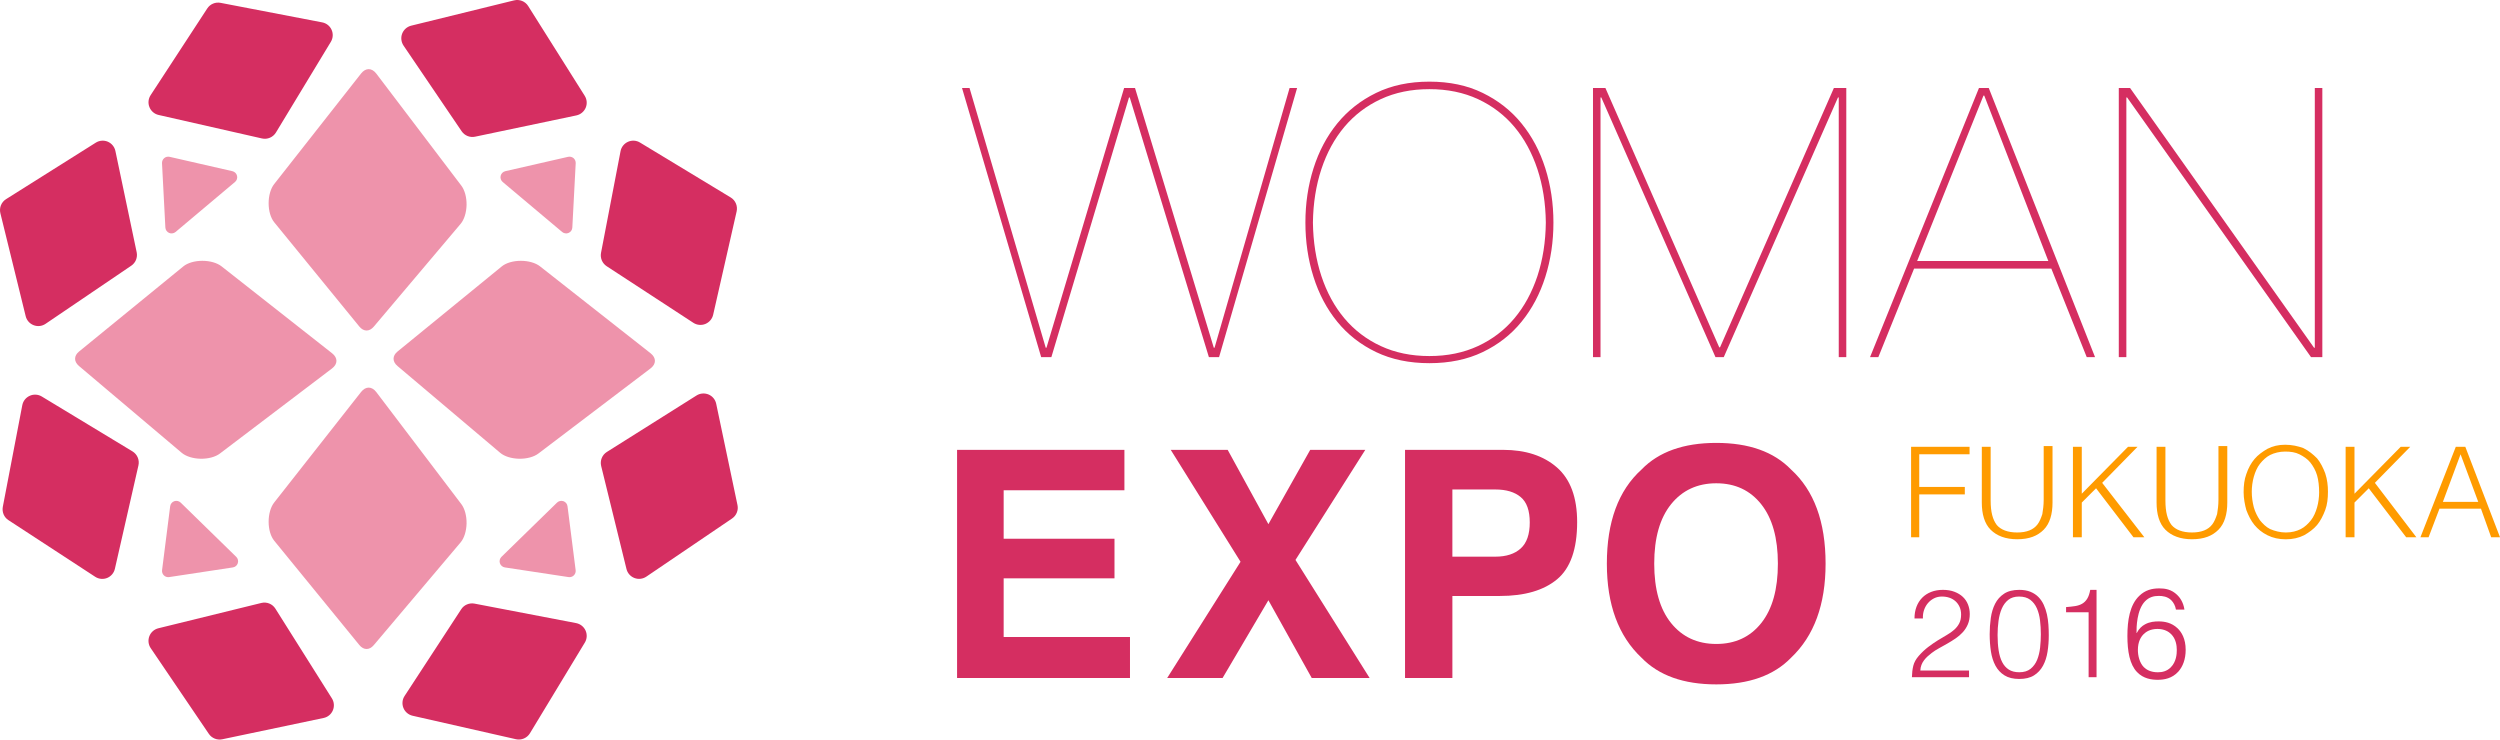 <svg version="1.1" xmlns="http://www.w3.org/2000/svg" xmlns:xlink="http://www.w3.org/1999/xlink" x="0px" y="0px" width="202.828px" height="60px" viewBox="0 0 202.828 60" xml:space="preserve"><g><path fill="#EE93AB" d="m14.244 18.82 4.821-4.055c.147-.122.212-.316.167-.503-.045-.186-.191-.331-.377-.374l-5.095-1.165c-.155-.034-.316.004-.436.105-.063.052-.113.122-.142.196-.028.067-.041.141-.038.217l.273 5.219c.01.191.127.36.302.437C13.893 18.973 14.098 18.943 14.244 18.82M19.165 45.177l-4.506-4.4c-.138-.133-.338-.176-.517-.116-.181.063-.312.223-.336.411l-.658 5.186c-.019.157.035.313.148.424.057.057.13.1.207.122.071.022.146.027.219.016l5.168-.784c.19-.028.346-.162.403-.343C19.353 45.51 19.303 45.31 19.165 45.177M45.607 18.82l-4.822-4.055c-.146-.122-.211-.316-.166-.503.046-.186.191-.331.378-.374l5.095-1.165c.153-.034.315.004.437.105.062.052.11.122.14.196.029.067.041.141.038.217l-.274 5.219c-.008.191-.124.36-.301.437C45.957 18.973 45.754 18.943 45.607 18.82M40.685 45.177l4.508-4.4c.138-.133.338-.176.517-.116.181.063.309.223.333.411l.66 5.186c.021.157-.034.313-.147.424-.058.057-.129.1-.208.122-.071.022-.144.027-.219.016l-5.169-.784c-.187-.028-.344-.162-.404-.343C40.497 45.51 40.549 45.31 40.685 45.177M37.429 15.062l-6.9-9.091c-.364-.477-.859-.482-1.232-.01l-7.051 8.971c-.285.359-.452.942-.452 1.559 0 .62.169 1.195.453 1.542l6.905 8.459c.175.214.379.323.583.324.205.002.409-.101.59-.314l7.046-8.34c.291-.343.467-.914.482-1.532C37.864 16.012 37.704 15.426 37.429 15.062M37.429 40.9l-6.9-9.091c-.364-.477-.859-.482-1.232-.011l-7.051 8.97c-.285.36-.452.943-.452 1.562 0 .618.169 1.194.453 1.54l6.905 8.46c.175.215.379.323.583.324.205.004.409-.102.59-.314l7.046-8.337c.291-.343.467-.916.482-1.534C37.864 41.85 37.704 41.264 37.429 40.9M43.683 36.793l9.091-6.899c.478-.364.482-.858.01-1.232l-8.97-7.052c-.359-.284-.942-.45-1.559-.45-.619 0-1.196.169-1.543.452l-8.458 6.905c-.215.175-.323.38-.325.583-.001.206.102.41.316.592l8.337 7.046c.342.29.914.467 1.534.48C42.734 37.229 43.321 37.071 43.683 36.793M17.845 36.793l9.091-6.899c.477-.364.482-.858.009-1.232l-8.969-7.052c-.359-.284-.942-.45-1.56-.45-.618 0-1.194.169-1.541.452l-8.458 6.905C6.2 28.692 6.093 28.897 6.092 29.1c-.004.206.104.41.314.592l8.338 7.046c.343.29.915.467 1.532.48C16.896 37.229 17.483 37.071 17.845 36.793"/><path fill="#D52E61" d="m26.927 56.659-4.585-7.28c-.24-.382-.7-.57-1.142-.46l-8.352 2.053c-.335.082-.607.322-.731.643-.123.324-.082.686.111.97l4.715 6.953c.12.178.288.308.478.385.19.077.402.099.61.055l8.221-1.728c.337-.068.618-.299.753-.618C27.139 57.315 27.111 56.95 26.927 56.659M33.47 58.068l8.389 1.905c.442.101.898-.094 1.134-.48l4.456-7.361c.178-.292.2-.656.06-.971-.141-.316-.426-.54-.764-.607l-8.249-1.582c-.211-.041-.421-.013-.611.067-.187.079-.353.213-.467.394l-4.593 7.032c-.19.287-.224.651-.095.971C32.858 57.755 33.135 57.991 33.47 58.068M47.439 7.772l-4.585-7.279c-.241-.385-.701-.571-1.143-.463l-8.352 2.053c-.334.083-.607.325-.731.645-.124.323-.08.684.111.97l4.716 6.952c.121.176.286.307.477.385.19.077.403.099.611.055l8.22-1.727c.338-.071.618-.304.755-.62C47.652 8.427 47.622 8.063 47.439 7.772M12.866 9.327l8.388 1.906c.442.101.898-.095 1.134-.483l4.455-7.357c.179-.296.201-.66.061-.972-.138-.315-.425-.542-.766-.606L17.892.23c-.212-.04-.424-.015-.612.066-.189.079-.353.217-.467.394l-4.593 7.032c-.189.29-.225.652-.095.971C12.254 9.014 12.53 9.251 12.866 9.327M56.512 32.085l-7.277 4.582c-.385.243-.57.702-.461 1.143l2.053 8.354c.082.334.323.606.644.73.323.124.684.082.969-.112l6.953-4.715c.176-.119.31-.287.385-.478.078-.187.101-.4.055-.611l-1.727-8.22c-.069-.336-.301-.617-.619-.752C57.167 31.874 56.805 31.9 56.512 32.085M57.858 25.541l1.906-8.388c.099-.443-.094-.899-.481-1.133l-7.36-4.456c-.294-.179-.658-.201-.971-.061-.316.141-.544.426-.606.763l-1.585 8.251c-.039.211-.013.421.066.61.082.187.214.353.393.47l7.035 4.593c.288.187.652.223.969.093C57.544 26.154 57.78 25.876 57.858 25.541M7.77 11.575l-7.278 4.582c-.385.242-.57.703-.461 1.143l2.053 8.353c.083.335.324.607.645.73.321.125.683.084.968-.111l6.953-4.715c.178-.12.308-.287.386-.476.075-.191.097-.404.054-.612l-1.727-8.22c-.071-.337-.302-.618-.62-.755C8.426 11.362 8.062 11.391 7.77 11.575M9.322 46.144l1.91-8.388c.1-.439-.096-.898-.483-1.134l-7.357-4.452c-.295-.18-.661-.202-.974-.061-.315.139-.543.422-.609.761l-1.581 8.252c-.039.209-.013.421.064.609.082.191.214.355.396.471l7.034 4.592c.287.19.65.224.971.096C9.01 46.759 9.248 46.481 9.322 46.144"/><g><g><path fill="#D52E61" d="M105.235 7.142 98.904 28.976 98.079 28.976 91.658 7.906 91.598 7.906 85.298 28.976 84.472 28.976 78.051 7.142 78.66 7.142 84.841 28.213 84.902 28.213 91.2 7.142 92.086 7.142 98.477 28.213 98.538 28.213 104.625 7.142zM106.566 13.656c.437-1.386 1.081-2.599 1.927-3.639.846-1.039 1.897-1.866 3.149-2.477 1.254-.612 2.697-.916 4.327-.916 1.632 0 3.076.304 4.327.916 1.254.611 2.306 1.437 3.15 2.477.846 1.041 1.49 2.253 1.928 3.639.439 1.386.658 2.855.658 4.402 0 1.552-.219 3.018-.658 4.405-.438 1.387-1.082 2.6-1.928 3.639-.844 1.041-1.896 1.861-3.15 2.462-1.251.6-2.695.901-4.327.901-1.63 0-3.073-.301-4.327-.901-1.251-.601-2.303-1.422-3.149-2.462-.846-1.039-1.49-2.252-1.927-3.639-.439-1.386-.657-2.853-.657-4.405C105.909 16.511 106.127 15.042 106.566 13.656M107.207 22.402c.439 1.324 1.06 2.467 1.866 3.425.807.958 1.789 1.709 2.951 2.248 1.162.54 2.477.812 3.943.812 1.469 0 2.782-.271 3.947-.812 1.162-.539 2.145-1.29 2.95-2.248.804-.958 1.425-2.101 1.867-3.425.437-1.325.666-2.773.684-4.344-.018-1.568-.247-3.016-.684-4.341-.442-1.324-1.063-2.467-1.867-3.425-.806-.958-1.788-1.706-2.95-2.248-1.165-.539-2.478-.811-3.947-.811-1.467 0-2.781.271-3.943.811-1.162.542-2.145 1.29-2.951 2.248-.806.958-1.426 2.101-1.866 3.425-.438 1.325-.667 2.774-.688 4.341C106.54 19.63 106.769 21.077 107.207 22.402M149.792 7.142 149.792 28.976 149.18 28.976 149.18 7.906 149.118 7.906 139.851 28.976 139.18 28.976 129.915 7.906 129.852 7.906 129.852 28.976 129.241 28.976 129.241 7.142 130.25 7.142 139.485 28.182 139.547 28.182 148.784 7.142zM152.391 28.976h-.673l8.837-21.834h.796l8.623 21.834H169.3l-2.874-7.186h-11.133L152.391 28.976zM160.984 7.754h-.062l-5.382 13.423h10.644L160.984 7.754zM172.818 7.142 187.742 28.213 187.803 28.213 187.803 7.142 188.414 7.142 188.414 28.976 187.497 28.976 172.574 7.906 172.514 7.906 172.514 28.976 171.9 28.976 171.9 7.142z"/></g><g><g><path fill="#D52E61" d="M91.225 39.776 81.428 39.776 81.428 43.707 90.42 43.707 90.42 46.922 81.428 46.922 81.428 51.681 91.677 51.681 91.677 55.008 77.648 55.008 77.648 36.497 91.225 36.497zM99.189 55.008 94.694 55.008 100.647 45.577 94.983 36.497 99.603 36.497 102.906 42.526 106.3 36.497 110.768 36.497 105.104 45.427 111.12 55.008 106.424 55.008 102.906 48.698zM126.331 46.996c-1.084.904-2.634 1.356-4.644 1.356h-3.853v6.656h-3.842V36.497h7.948c1.832 0 3.293.478 4.383 1.433 1.088.955 1.633 2.432 1.633 4.433C127.954 44.547 127.414 46.092 126.331 46.996M123.376 40.328c-.488-.41-1.173-.616-2.057-.616h-3.486v5.451h3.486c.884 0 1.569-.223 2.057-.665.493-.445.735-1.15.735-2.113C124.111 41.424 123.868 40.738 123.376 40.328M145.31 53.363c-1.397 1.441-3.42 2.162-6.065 2.162-2.647 0-4.669-.72-6.066-2.162-1.877-1.766-2.813-4.31-2.813-7.635 0-3.391.936-5.937 2.813-7.635 1.397-1.441 3.419-2.16 6.066-2.16 2.645 0 4.668.719 6.065 2.16 1.867 1.698 2.802 4.244 2.802 7.635C148.112 49.053 147.177 51.597 145.31 53.363M142.892 50.551c.901-1.131 1.35-2.739 1.35-4.823 0-2.075-.449-3.682-1.35-4.816-.898-1.134-2.114-1.703-3.646-1.703-1.531 0-2.757.567-3.668 1.697-.912 1.131-1.369 2.738-1.369 4.822 0 2.085.458 3.693 1.369 4.823.912 1.129 2.137 1.694 3.668 1.694C140.778 52.245 141.994 51.681 142.892 50.551"/></g><g><g><g><path fill="#D52E61" d="M155.325 50.179c0-.349.054-.665.161-.95.107-.285.262-.529.463-.734.201-.204.444-.362.729-.473.285-.11.601-.166.95-.166.355 0 .668.052.94.156.271.104.5.243.684.417.184.175.323.382.417.624.094.241.141.496.141.764 0 .315-.052.593-.156.834-.103.242-.241.456-.412.643-.171.188-.365.355-.583.503-.218.148-.441.287-.669.417-.228.131-.452.256-.673.377-.222.121-.419.248-.593.382-.114.087-.225.18-.332.276-.107.097-.204.203-.291.317-.087.114-.158.24-.211.377-.054.138-.084.29-.091.458h3.951v.543h-4.634c.007-.342.043-.65.111-.925.067-.274.214-.543.442-.804.248-.282.505-.523.769-.724.265-.201.525-.38.779-.538.255-.157.496-.301.724-.432.228-.131.429-.273.603-.427.174-.154.312-.328.412-.523.101-.194.151-.432.151-.714 0-.228-.04-.432-.121-.613-.08-.181-.191-.335-.332-.463-.141-.127-.305-.223-.493-.287-.187-.064-.392-.096-.613-.096-.235 0-.447.049-.638.145-.191.097-.355.226-.493.387-.138.161-.243.349-.316.563-.074.215-.104.442-.091.684H155.325zM163.827 47.856c.349 0 .65.052.905.156.255.104.471.246.649.427.177.181.321.392.432.634.111.241.196.497.256.769.06.271.1.551.12.84.02.288.03.57.03.844 0 .469-.033.918-.1 1.347-.067.429-.189.808-.367 1.136-.178.328-.421.59-.729.784-.308.194-.707.292-1.196.292-.489 0-.89-.097-1.201-.292-.312-.194-.556-.457-.734-.789-.178-.332-.3-.717-.367-1.156-.067-.439-.1-.903-.1-1.392 0-.449.03-.888.091-1.317.06-.429.176-.812.347-1.151.171-.338.414-.612.729-.819C162.905 47.96 163.317 47.856 163.827 47.856zM165.576 51.455c0-.382-.022-.756-.066-1.121-.043-.365-.129-.692-.256-.98-.127-.288-.307-.519-.538-.694-.231-.174-.534-.261-.91-.261-.355 0-.645.089-.87.267-.225.178-.4.414-.528.708-.127.295-.216.63-.267 1.005-.05.375-.075.758-.075 1.146 0 .456.029.87.086 1.242.057.372.152.688.287.95.134.261.313.464.537.608.225.144.508.216.85.216.382 0 .689-.094.92-.281.231-.188.407-.429.528-.724.12-.295.201-.626.242-.995C165.556 52.172 165.576 51.811 165.576 51.455zM169.453 49.676h-1.83v-.422c.268-.02.511-.047.729-.08.218-.034.409-.097.573-.191.164-.094.301-.229.412-.407.111-.178.192-.417.246-.719h.512v7.087h-.643V49.676z"/></g><g><path fill="#D52E61" d="M176.537,49.456c-0.05-0.31-0.2-0.58-0.38-0.76c-0.31-0.3-0.7-0.35-1.009-0.35 c-0.42,0-0.79,0.1-1.12,0.439c-0.669,0.69-0.699,2.119-0.689,2.569h0.02c0.18-0.36,0.44-0.58,0.669-0.7 c0.38-0.21,0.79-0.239,1.1-0.239c0.49,0,1.049,0.1,1.529,0.549c0.34,0.32,0.669,0.86,0.669,1.76c0,0.77-0.24,1.369-0.6,1.769 c-0.5,0.55-1.139,0.66-1.669,0.66c-0.47,0-1.16-0.08-1.679-0.63c-0.59-0.609-0.78-1.679-0.78-2.929 c0-1.259,0.19-2.509,0.959-3.248c0.48-0.47,1.03-0.609,1.629-0.609c0.45,0,0.989,0.069,1.459,0.539 c0.16,0.15,0.49,0.54,0.58,1.18H176.537z M173.928,54.124c0.21,0.209,0.569,0.419,1.139,0.419c0.37,0,0.74-0.09,1.049-0.399 c0.46-0.46,0.49-1.1,0.49-1.409c0-0.37-0.07-0.899-0.459-1.289c-0.19-0.19-0.54-0.42-1.109-0.42 c-0.58,0-0.93,0.229-1.129,0.43c-0.22,0.22-0.46,0.609-0.46,1.27C173.448,53.185,173.578,53.764,173.928,54.124z"/></g></g><g><path fill="#FF9B00" d="M155.049 43.587 155.049 36.249 159.794 36.249 159.794 36.856 155.711 36.856 155.711 39.505 159.408 39.505 159.408 40.112 155.711 40.112 155.711 43.587zM160.787 36.249h.717v4.359c0 .938.166 1.545.497 1.986.331.386.883.607 1.655.607.386 0 .717-.055.993-.166.276-.11.497-.276.662-.497.166-.221.276-.497.386-.828.055-.331.11-.717.11-1.159v-4.359h.717v4.579c0 .938-.221 1.71-.717 2.207s-1.159.772-2.152.772c-.938 0-1.655-.276-2.152-.772s-.717-1.269-.717-2.207L160.787 36.249 160.787 36.249zM168.18 43.587 168.18 36.249 168.897 36.249 168.897 40.056 172.649 36.249 173.421 36.249 170.552 39.174 173.973 43.587 173.09 43.587 170.056 39.615 168.897 40.774 168.897 43.587zM174.966 36.249h.717v4.359c0 .938.166 1.545.497 1.986.331.386.883.607 1.655.607.386 0 .717-.055.993-.166.276-.11.497-.276.662-.497.166-.221.276-.497.386-.828.055-.331.11-.717.11-1.159v-4.359h.717v4.579c0 .938-.221 1.71-.717 2.207s-1.159.772-2.152.772c-.938 0-1.655-.276-2.152-.772s-.717-1.269-.717-2.207L174.966 36.249 174.966 36.249zM182.028 39.946c0-.552.055-1.048.221-1.49.166-.497.386-.883.662-1.214s.662-.607 1.048-.828c.441-.221.883-.331 1.434-.331s1.048.11 1.49.276c.441.221.772.497 1.103.828.276.331.497.772.662 1.214.166.497.221.993.221 1.49 0 .552-.055 1.048-.221 1.49-.166.441-.386.883-.662 1.214s-.662.607-1.048.828c-.441.221-.938.331-1.49.331s-1.048-.11-1.49-.331c-.441-.221-.772-.497-1.048-.828s-.497-.772-.662-1.214C182.139 40.994 182.028 40.443 182.028 39.946M185.449 43.201c.497 0 .883-.11 1.214-.276s.607-.441.828-.717.386-.662.497-1.048c.11-.386.166-.828.166-1.214 0-.497-.055-.993-.166-1.379-.11-.386-.331-.772-.552-1.048s-.552-.497-.883-.662c-.331-.166-.717-.221-1.159-.221-.441 0-.883.11-1.214.276s-.607.441-.828.717-.386.662-.497 1.048c-.11.386-.166.828-.166 1.214 0 .441.055.828.166 1.269.11.386.276.717.497 1.048.221.276.497.552.828.717C184.566 43.091 185.008 43.201 185.449 43.201M190.304 43.587 190.304 36.249 191.022 36.249 191.022 40.056 194.773 36.249 195.546 36.249 192.677 39.174 196.042 43.587 195.215 43.587 192.18 39.615 191.022 40.774 191.022 43.587zM196.373 43.587l2.869-7.338h.772l2.814 7.338h-.717l-.828-2.317h-3.366l-.883 2.317H196.373zM198.194 40.718h2.869l-1.434-3.862L198.194 40.718z"/></g></g></g></g></g></svg>